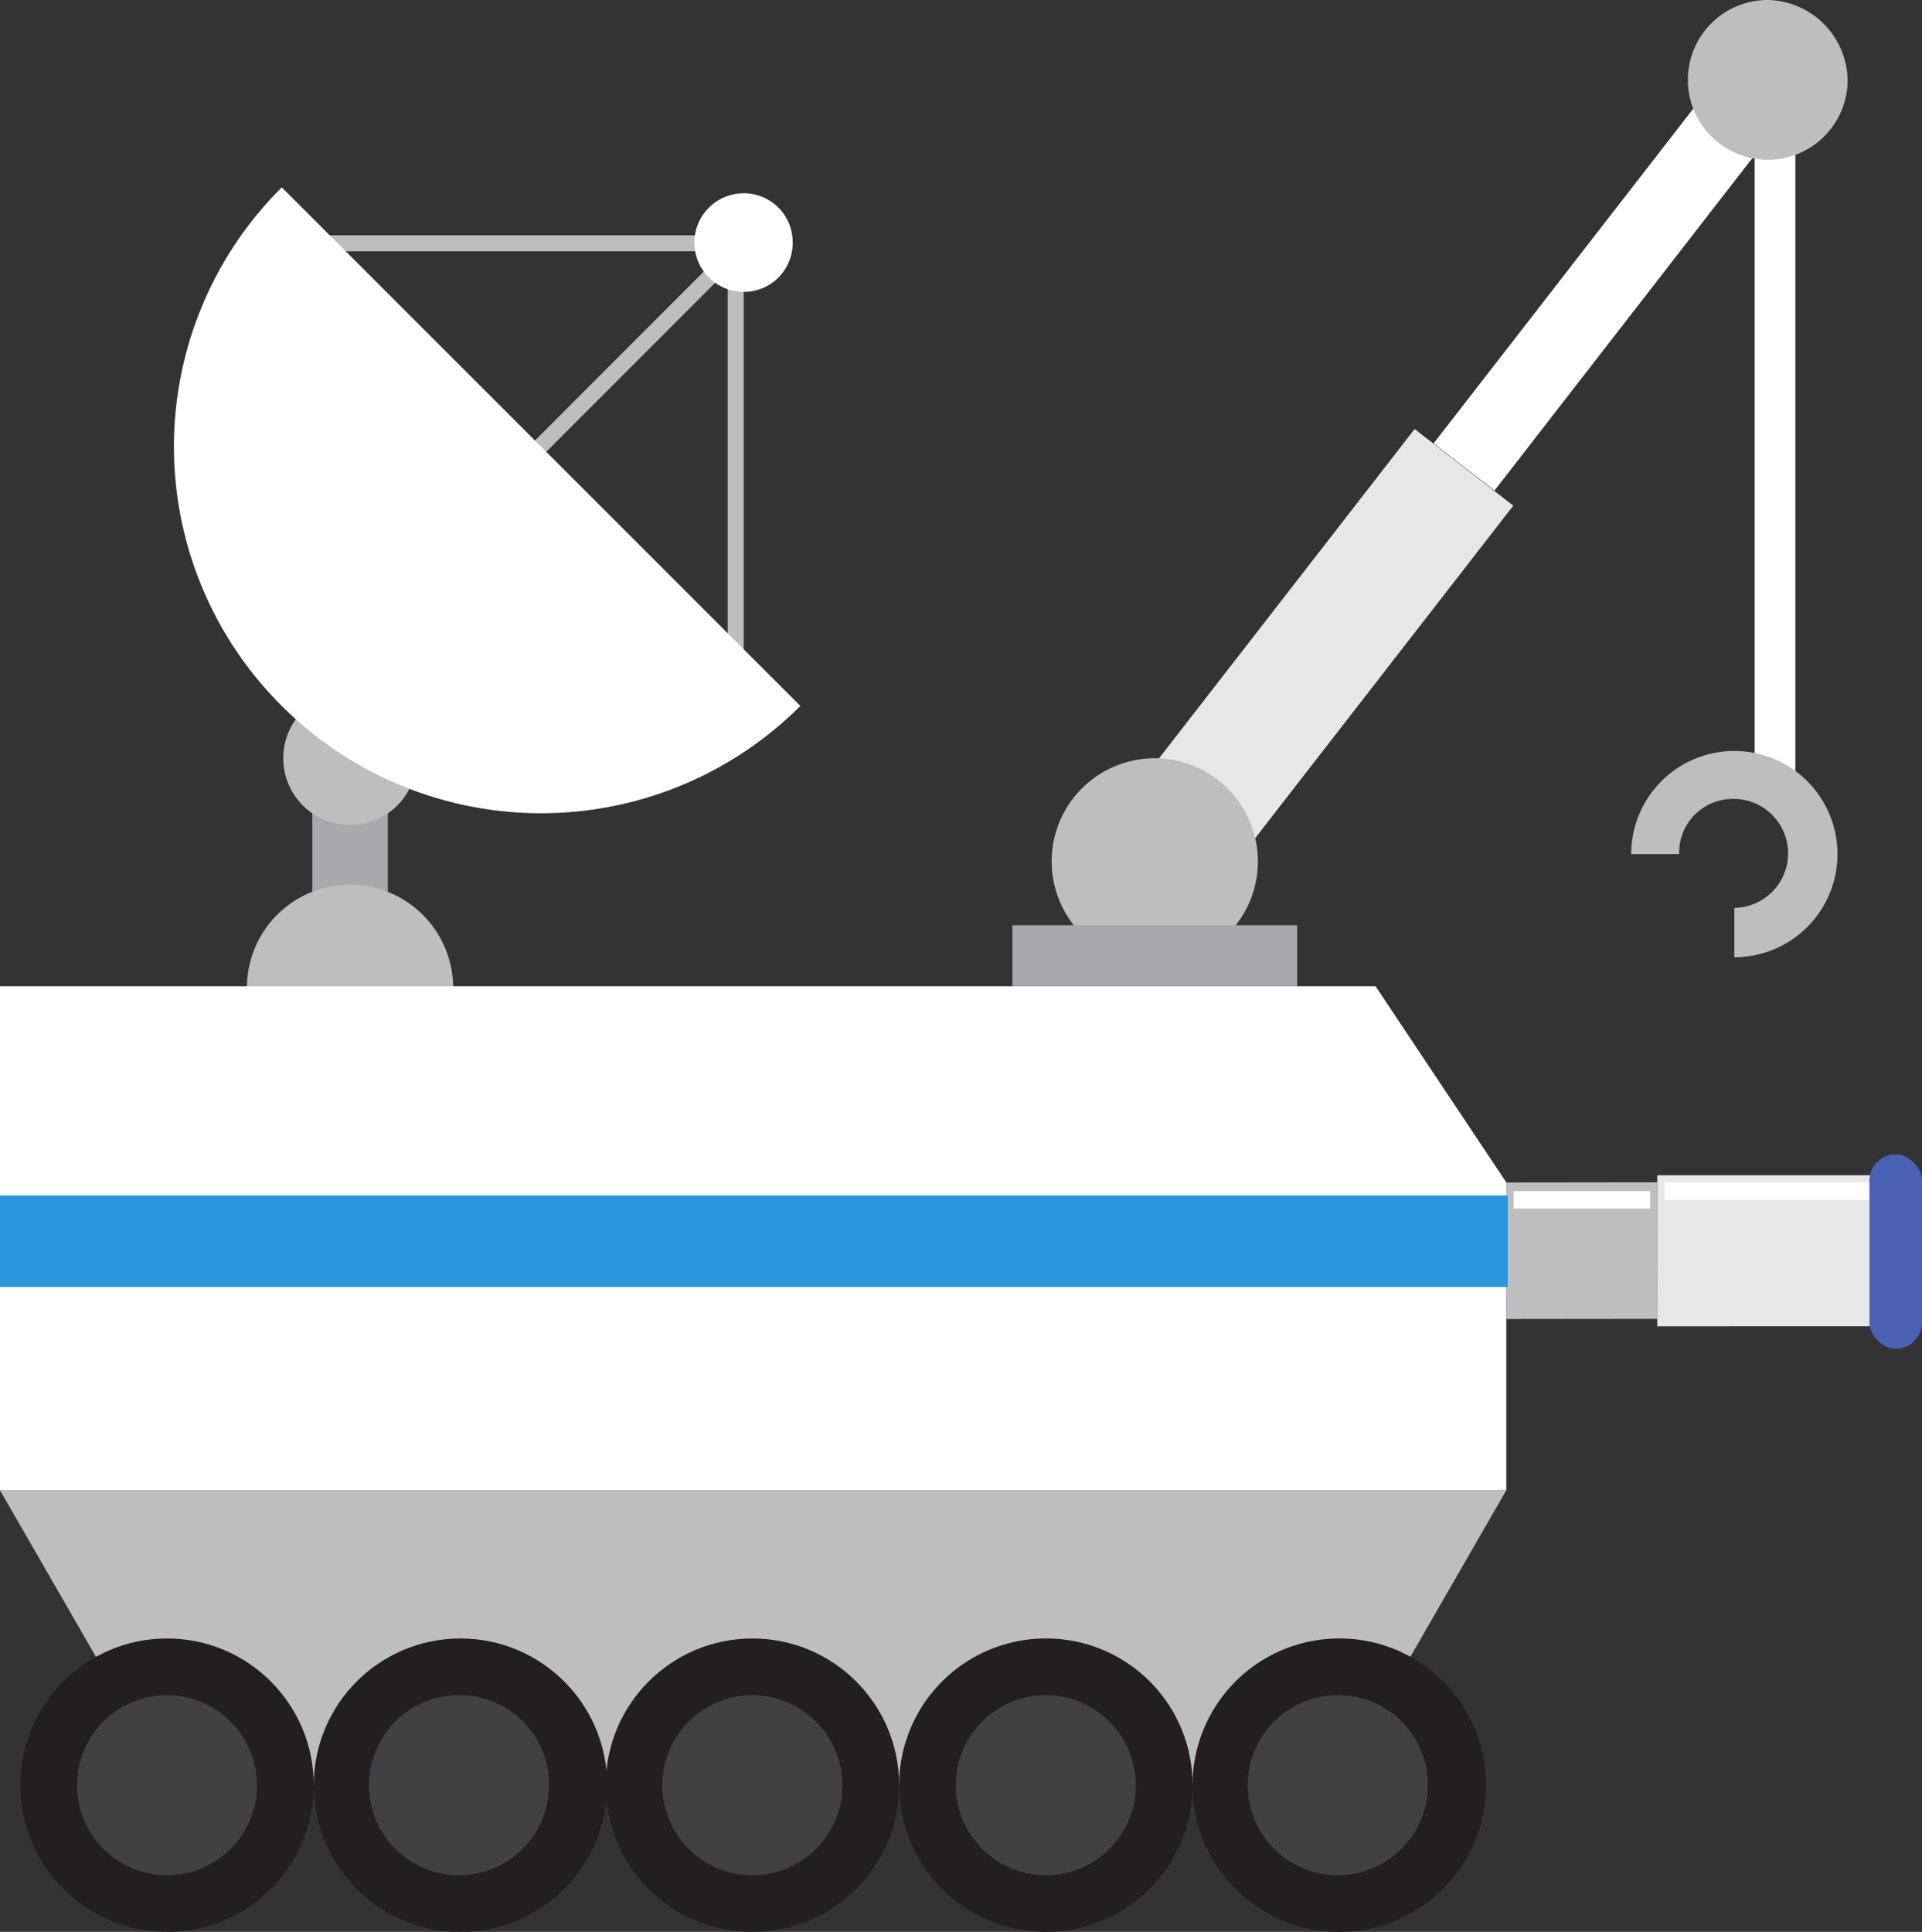 <svg xmlns="http://www.w3.org/2000/svg" viewBox="0 0 290.272 291.766"><rect x="0" y="0" width="290.272" height="291.766" fill="#333333" stroke="none"/><defs><style>.cls-1{fill:#a7a9ac}.cls-2{fill:#fff}.cls-3{fill:#e6e7e8}.cls-4{fill:#bcbec0}.cls-5{fill:#231f20}.cls-6{fill:#414042}</style></defs><g id="Group_417" data-name="Group 417" transform="translate(-1246.297 -561.365)"><g id="Group_163" data-name="Group 163" transform="translate(1246.297 561.365)"><g id="Space_Robot_1_"><path id="Rectangle_49" data-name="Rectangle 49" class="cls-1" transform="translate(47.165 117.803)" d="M0 0h11.407v43.655H0z"/><path id="Rectangle_50" data-name="Rectangle 50" class="cls-2" transform="translate(265.002 13.162)" d="M0 0h6.142v105.738H0z"/><path id="Rectangle_51" data-name="Rectangle 51" class="cls-3" transform="rotate(-52.181 211.59 -106.9)" d="M0 0h77.219v18.866H0z"/><path id="Rectangle_52" data-name="Rectangle 52" class="cls-2" transform="rotate(-52.2 176.6 -187.504)" d="M0 0h77.219v11.627H0z"/><path id="Path_221" data-name="Path 221" class="cls-4" d="M65.682 93.591A10.091 10.091 0 1 1 55.591 83.5a10.064 10.064 0 0 1 10.091 10.091z" transform="translate(-2.722 20.921)"/><path id="Path_222" data-name="Path 222" class="cls-4" d="M74.151 112.375A15.575 15.575 0 1 1 58.575 96.8a15.635 15.635 0 0 1 15.576 15.575z" transform="translate(-5.707 36.798)"/><path id="Path_223" data-name="Path 223" class="cls-4" d="M129.551 103.675A15.575 15.575 0 1 1 113.975 88.1a15.635 15.635 0 0 1 15.576 15.575z" transform="translate(60.426 26.413)"/><path id="Path_224" data-name="Path 224" class="cls-4" d="M166.331 47.965A12.065 12.065 0 1 1 154.266 35.9a12.32 12.32 0 0 1 12.065 12.065z" transform="translate(112.711 -35.9)"/><g id="Group_155" data-name="Group 155" transform="translate(43.875 35.538)"><path id="Rectangle_53" data-name="Rectangle 53" class="cls-4" d="M0 0h68.444v2.413H0z"/></g><g id="Group_156" data-name="Group 156" transform="translate(109.906 35.538)"><path id="Rectangle_54" data-name="Rectangle 54" class="cls-4" d="M0 0h2.413v68.444H0z"/></g><g id="Group_157" data-name="Group 157" transform="translate(63.074 35.847)"><path id="Rectangle_55" data-name="Rectangle 55" class="cls-4" transform="rotate(-45.032 58.407 24.212)" d="M0 0h68.444v2.413H0z"/></g><g id="Group_158" data-name="Group 158" transform="translate(26.27 28.299)"><path id="Path_225" data-name="Path 225" class="cls-2" d="M54.263 127.116a55.411 55.411 0 0 0 78.316 0L54.263 48.8a55.213 55.213 0 0 0 0 78.316z" transform="translate(-37.975 -48.8)"/></g><path id="Path_226" data-name="Path 226" class="cls-2" d="M86.494 61.894a7.446 7.446 0 1 1 0-10.53 7.549 7.549 0 0 1 0 10.53z" transform="translate(31.09 -19.994)"/><path id="Rectangle_56" data-name="Rectangle 56" class="cls-3" transform="translate(250.291 177.492)" d="M0 0h32.687v22.815H0z"/><path id="Rectangle_57" data-name="Rectangle 57" class="cls-4" transform="rotate(-.066 155143.948 -197388.404)" d="M0 0h22.815v20.621H0z"/><path id="Rectangle_58" data-name="Rectangle 58" class="cls-2" transform="translate(251.401 178.569)" d="M0 0h30.932v2.632H0z"/><path id="Rectangle_59" data-name="Rectangle 59" class="cls-2" transform="translate(228.586 179.886)" d="M0 0h20.621v2.632H0z"/><path id="Path_229" data-name="Path 229" class="cls-4" d="M227.823 138.5H26l25.667 44.533h176.156l25.666-44.533z" transform="translate(-26 86.576)"/><circle id="Ellipse_51" data-name="Ellipse 51" class="cls-5" cx="22.157" cy="22.157" r="22.157" transform="translate(3.071 247.452)"/><path id="Path_230" data-name="Path 230" class="cls-6" d="M58.5 166.2a13.6 13.6 0 1 1-13.6-13.6 13.67 13.67 0 0 1 13.6 13.6z" transform="translate(-19.673 103.408)"/><circle id="Ellipse_52" data-name="Ellipse 52" class="cls-5" cx="22.157" cy="22.157" r="22.157" transform="translate(47.384 247.452)"/><path id="Path_231" data-name="Path 231" class="cls-6" d="M78.6 166.2A13.6 13.6 0 1 1 65 152.6a13.529 13.529 0 0 1 13.6 13.6z" transform="translate(4.321 103.408)"/><circle id="Ellipse_53" data-name="Ellipse 53" class="cls-5" cx="22.157" cy="22.157" r="22.157" transform="translate(91.478 247.452)"/><path id="Path_232" data-name="Path 232" class="cls-6" d="M98.8 166.2a13.6 13.6 0 1 1-13.6-13.6 13.67 13.67 0 0 1 13.6 13.6z" transform="translate(28.434 103.408)"/><path id="Path_233" data-name="Path 233" class="cls-5" d="M132.213 170.857a22.157 22.157 0 1 1-22.156-22.157 22.1 22.1 0 0 1 22.156 22.157z" transform="translate(47.892 98.752)"/><path id="Path_234" data-name="Path 234" class="cls-6" d="M119 166.2a13.6 13.6 0 1 1-13.6-13.6 13.67 13.67 0 0 1 13.6 13.6z" transform="translate(52.547 103.408)"/><path id="Path_235" data-name="Path 235" class="cls-5" d="M152.413 170.857a22.157 22.157 0 1 1-22.156-22.157 22.1 22.1 0 0 1 22.156 22.157z" transform="translate(72.005 98.752)"/><path id="Path_236" data-name="Path 236" class="cls-6" d="M139.1 166.2a13.6 13.6 0 1 1-13.6-13.6 13.529 13.529 0 0 1 13.6 13.6z" transform="translate(76.541 103.408)"/><path id="Path_237" data-name="Path 237" class="cls-2" d="M233.746 103.8H26v76.122h227.489v-46.507z" transform="translate(-26 45.154)"/><path id="Rectangle_60" data-name="Rectangle 60" class="cls-1" transform="translate(152.903 139.74)" d="M0 0h42.997v9.214H0z"/><path id="Path_238" data-name="Path 238" class="cls-4" d="M145.539 102.956a8.1 8.1 0 0 1 8.117-8.117 8.227 8.227 0 1 1 .219 16.453v7.459a15.575 15.575 0 1 0-15.575-15.576h7.239z" transform="translate(108.056 25.816)"/><path id="Rectangle_61" data-name="Rectangle 61" transform="translate(0 180.544)" fill="#2996dd" d="M0 0h227.709v13.82H0z"/></g></g><rect id="Rectangle_105" data-name="Rectangle 105" width="7.937" height="29.368" rx="3.969" transform="translate(1528.632 735.698)" fill="#4a60b2"/></g></svg>